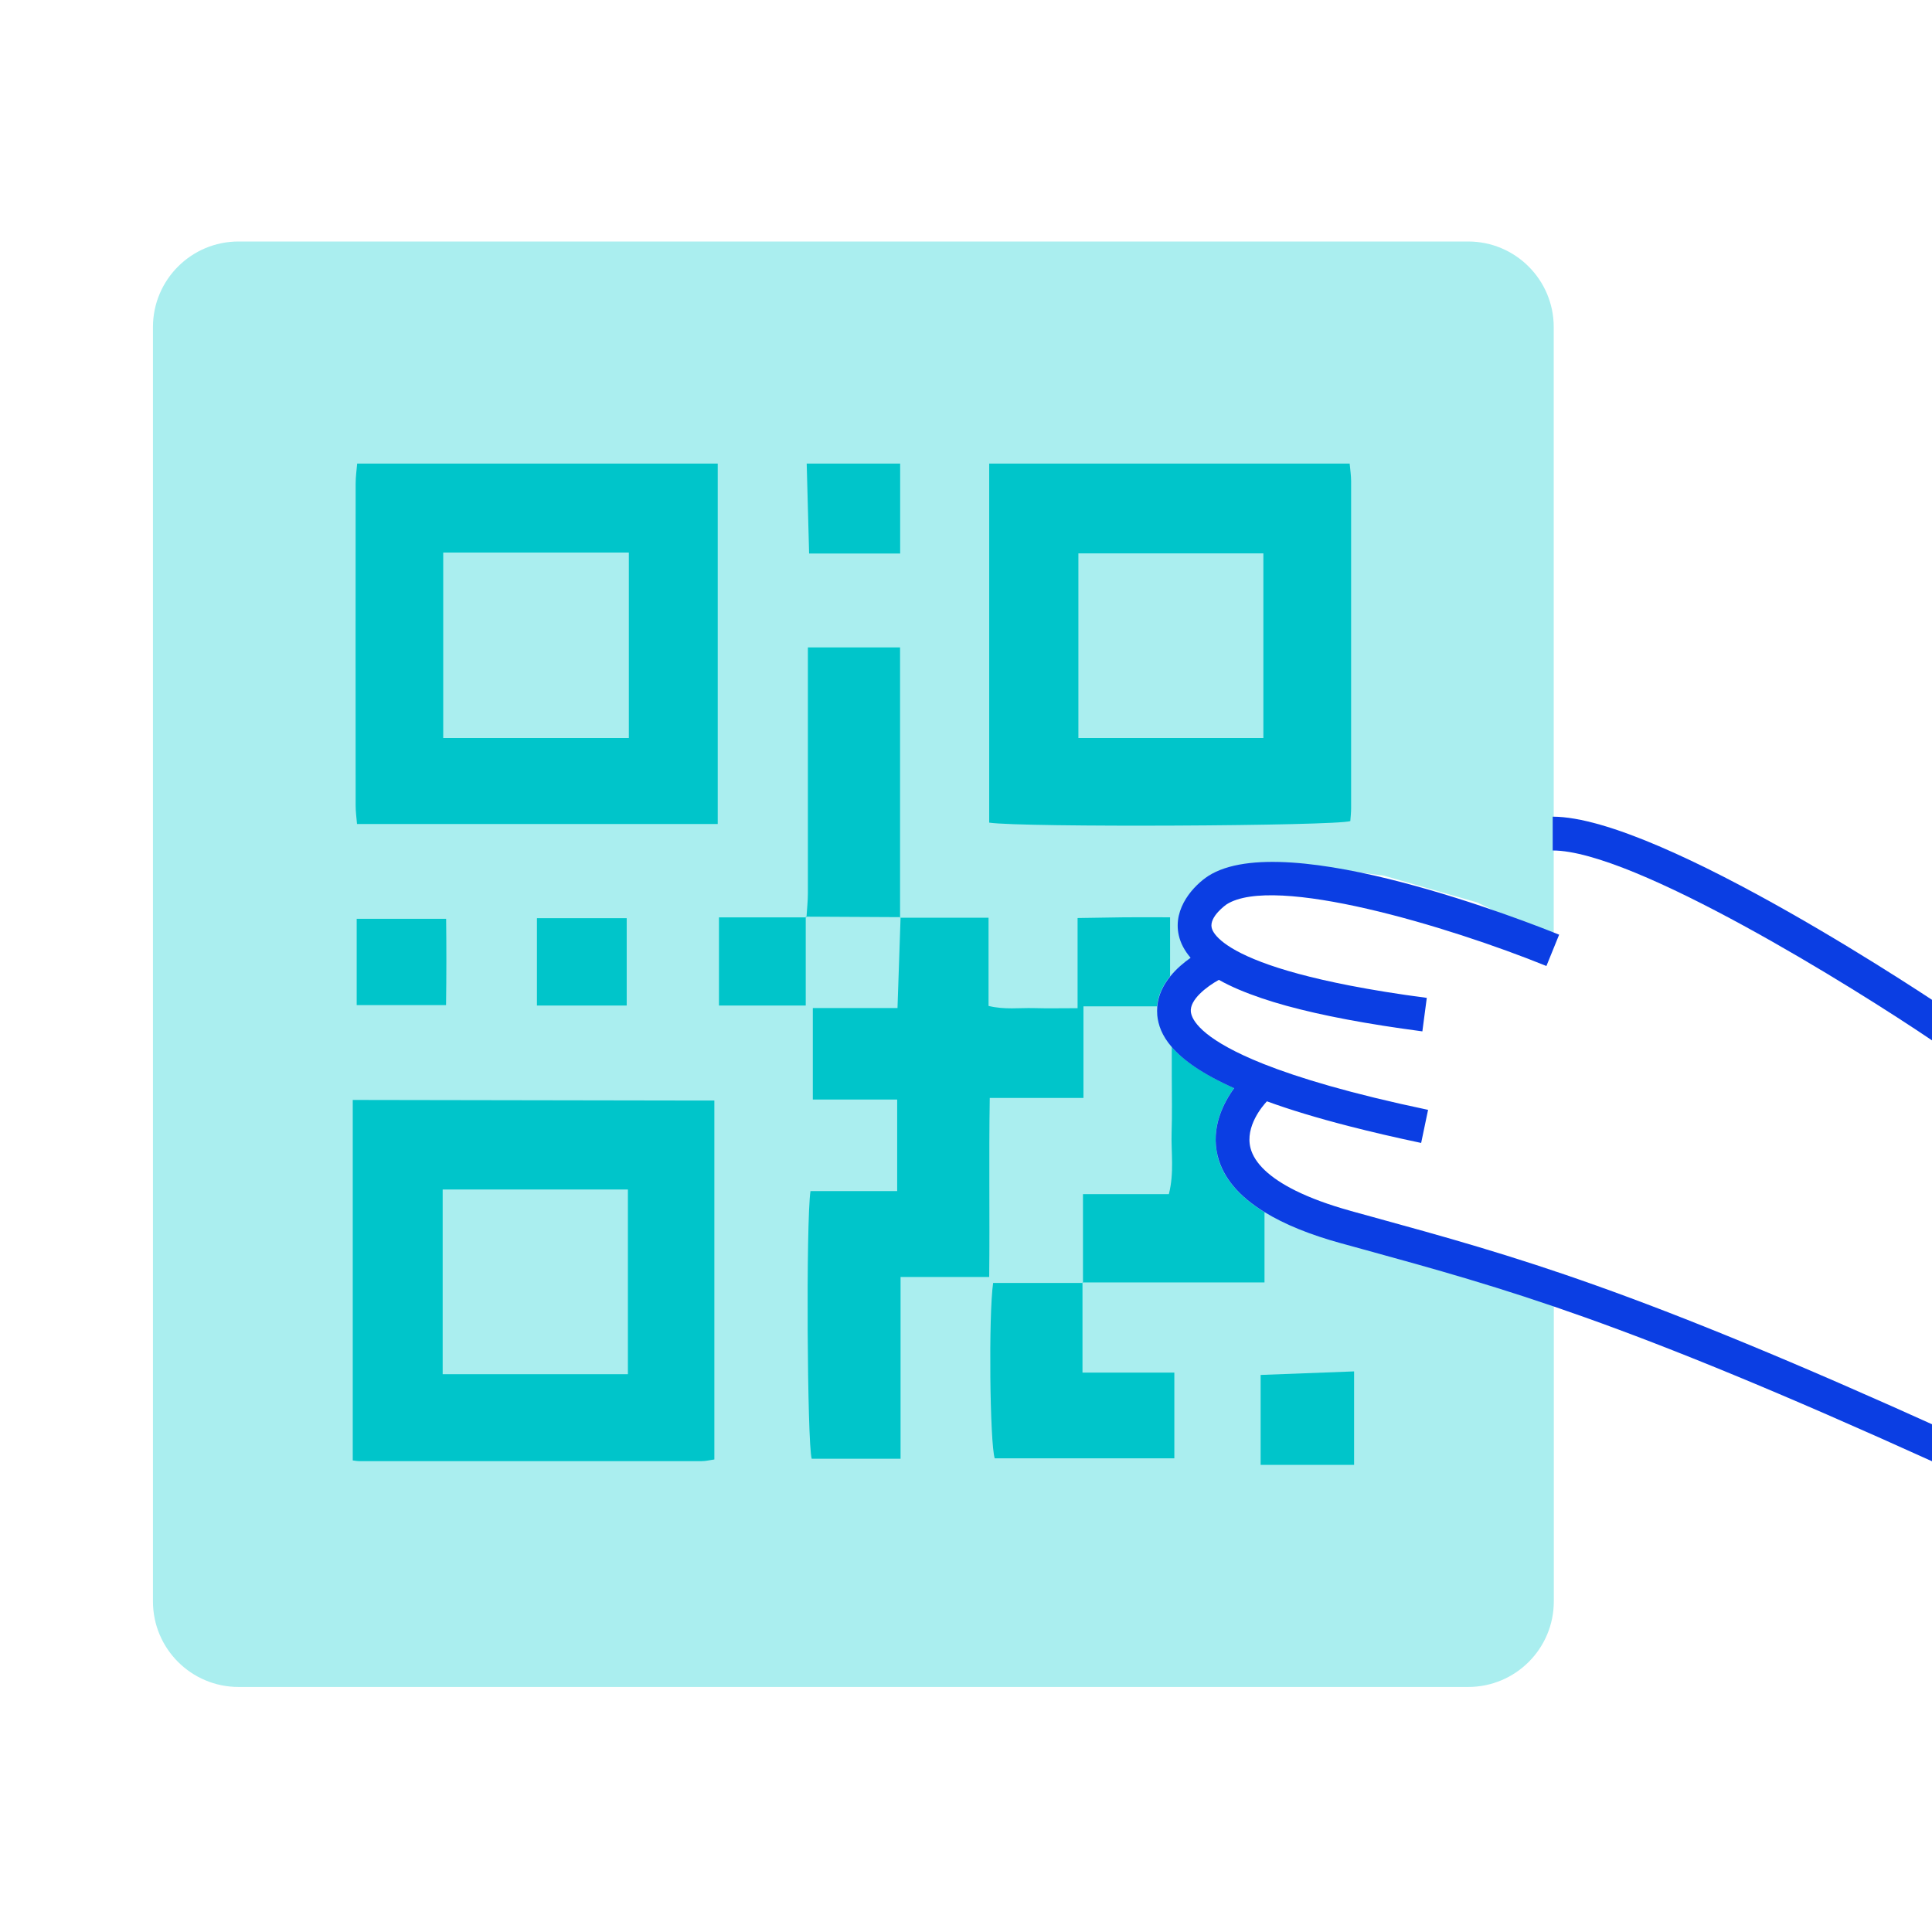 <svg viewBox="0 0 240 240" fill="none" xmlns="http://www.w3.org/2000/svg"><g clip-path="url(#clip0_14795_33230)"><g clip-path="url(#clip1_14795_33230)"><path d="M19 160.5V198.93C19 204.8 23.76 209.56 29.63 209.56H182.39C188.26 209.56 193.02 204.8 193.02 198.93V161.15C193.02 160.76 179.15 154.94 172.25 154.07C165.35 153.2 156.95 146.92 156.95 146.92C146.63 143.02 157.24 134.96 157.24 134.96L157.34 133.58C146.23 132.75 147.31 122.17 147.31 122.17L151.36 117.89L149.5 114.56L152.03 111.79L151.96 109.42L153.34 108.44C153.34 108.44 157.48 107.17 158.13 107.11C158.78 107.05 164.15 107.79 164.15 107.79L171.88 108.77C171.88 108.77 183.28 112.04 183.51 112.11C183.74 112.18 193.01 116.82 193.01 116.82V40.63C193.01 34.76 188.25 30 182.38 30H29.63C23.76 30 19 34.76 19 40.63V128V160.5Z" fill="#AAEEEF"/><path d="M85.51 136.71C71.61 136.69 57.72 136.67 43.82 136.64V181.42C44.09 181.45 44.37 181.51 44.64 181.51C58.81 181.51 72.99 181.52 87.16 181.51C87.68 181.51 88.2 181.37 88.74 181.3V136.71C87.53 136.71 86.52 136.71 85.51 136.71ZM78 170.71H54.99V147.76H78V170.71Z" fill="#00C5CA"/><path d="M44.179 60.06C44.169 73.41 44.169 86.75 44.179 100.1C44.179 100.81 44.279 101.52 44.349 102.36H89.159V57.59H44.369C44.299 58.41 44.179 59.24 44.179 60.06ZM55.059 68.64C62.609 68.64 70.199 68.64 78.119 68.64V91.68H55.059V68.64Z" fill="#00C5CA"/><path d="M167.741 102C167.781 101.47 167.841 100.92 167.841 100.37C167.841 86.84 167.841 73.31 167.841 59.78C167.841 59.05 167.721 58.32 167.661 57.59H122.881V102.19C127.001 102.81 165.811 102.61 167.741 102ZM133.961 68.74H156.941V91.68H133.961V68.74Z" fill="#00C5CA"/><path d="M111.821 68.76V57.59H100.211C100.311 61.3 100.411 65.01 100.511 68.76H111.821Z" fill="#00C5CA"/><path d="M156.6 181.97H168.21V170.36C164.43 170.5 160.65 170.65 156.6 170.8V181.96V181.97Z" fill="#00C5CA"/><path d="M145.361 113.95C143.381 113.95 141.561 113.94 139.731 113.95C137.841 113.97 135.961 114.01 133.861 114.04V125.24C131.901 125.24 130.161 125.28 128.421 125.23C126.631 125.18 124.801 125.45 122.801 124.96V114H111.871C111.751 117.63 111.621 121.27 111.491 125.22H100.971V136.59H111.451V147.96H100.681C100.111 151.8 100.271 179.31 100.831 181.21H111.871V158.63H122.881C122.961 151.1 122.831 143.87 122.951 136.39H134.591V125.01H143.731C143.851 123.57 144.501 122.32 145.351 121.27V113.95H145.361Z" fill="#00C5CA"/><path d="M134.471 159.36H134.531V159.3H134.471V159.36Z" fill="#00C5CA"/><path d="M151.261 143.61C150.361 140.03 152.021 136.92 153.301 135.17C149.271 133.36 146.931 131.64 145.561 130.07V133.56C145.561 135.95 145.621 138.35 145.541 140.74C145.471 143.18 145.881 145.65 145.201 148.34H134.531V159.31H157.081V150.59C153.881 148.62 151.921 146.29 151.251 143.63L151.261 143.61Z" fill="#00C5CA"/><path d="M111.811 113.93V113.99H111.871C111.871 113.99 111.871 113.95 111.871 113.93C111.851 113.93 111.831 113.93 111.811 113.93Z" fill="#00C5CA"/><path d="M100.359 80.43V83.6C100.359 92.71 100.359 101.83 100.359 110.94C100.359 111.92 100.249 112.9 100.189 113.87C104.069 113.89 107.939 113.91 111.809 113.93V80.42H100.359V80.43Z" fill="#00C5CA"/><path d="M123.571 181.16C130.981 181.16 138.391 181.16 145.881 181.16V170.51H134.471V159.37H123.371C122.791 163.36 122.961 179.31 123.571 181.17V181.16Z" fill="#00C5CA"/><path d="M66.701 114.06V124.91H77.851V114.06H66.701Z" fill="#00C5CA"/><path d="M55.42 114.14H44.31V124.86H55.41C55.461 121.11 55.461 117.58 55.42 114.14Z" fill="#00C5CA"/><path d="M89.311 124.91H100.091V113.96H89.311V124.91Z" fill="#00C5CA"/><path d="M100.09 113.96H100.18C100.18 113.96 100.18 113.91 100.18 113.88C100.15 113.88 100.12 113.88 100.09 113.88V113.96Z" fill="#00C5CA"/><path d="M242.411 125.8C240.941 124.81 206.321 101.45 192.881 101.45V105.65C202.971 105.65 230.361 122.71 240.061 129.28L242.421 125.8H242.411Z" fill="#0B3EE3"/><path d="M167.751 150.41C165.071 149.67 162.781 148.82 160.921 147.9C157.761 146.33 155.831 144.52 155.341 142.61C154.651 139.91 156.871 137.35 157.381 136.81C160.201 137.84 163.611 138.88 167.711 139.93C170.351 140.61 173.281 141.29 176.541 141.98L177.401 137.87C167.791 135.85 161.321 133.9 156.941 132.16C149.761 129.3 148.251 127.02 147.981 125.95C147.961 125.86 147.941 125.77 147.931 125.7C147.771 124.2 149.851 122.59 151.411 121.72C152.861 122.54 154.631 123.29 156.721 124C157.671 124.32 158.671 124.63 159.761 124.93C164.231 126.16 169.851 127.22 176.691 128.12L177.241 123.96C173.571 123.48 170.411 122.96 167.681 122.43C162.751 121.47 159.241 120.47 156.731 119.52C151.451 117.52 150.641 115.78 150.521 115.26C150.191 113.86 152.361 112.35 152.361 112.35C158.251 108.57 179.861 115.04 192.101 120L193.681 116.11C190.231 114.71 159.741 102.63 150.091 108.82C148.371 109.94 145.661 112.75 146.431 116.18C146.651 117.17 147.151 118.1 147.901 118.98C147.051 119.58 146.131 120.35 145.381 121.28C144.531 122.33 143.881 123.58 143.761 125.02C143.731 125.38 143.731 125.76 143.761 126.14C143.881 127.3 144.311 128.63 145.571 130.08C146.941 131.66 149.281 133.38 153.311 135.18C152.031 136.93 150.371 140.04 151.271 143.62C151.941 146.29 153.891 148.61 157.101 150.58C159.551 152.09 162.741 153.39 166.651 154.46L169.201 155.16C187.191 160.11 201.401 164.02 240.391 181.7L242.121 177.88C202.831 160.07 188.481 156.12 170.311 151.12L167.771 150.42L167.751 150.41Z" fill="#0B3EE3"/></g></g><defs><clipPath id="clip0_14795_33230"><rect width="240" height="240" fill="white"/></clipPath><clipPath id="clip1_14795_33230"><rect width="223.41" height="179.56" fill="white" transform="translate(19 30)"/></clipPath></defs></svg>